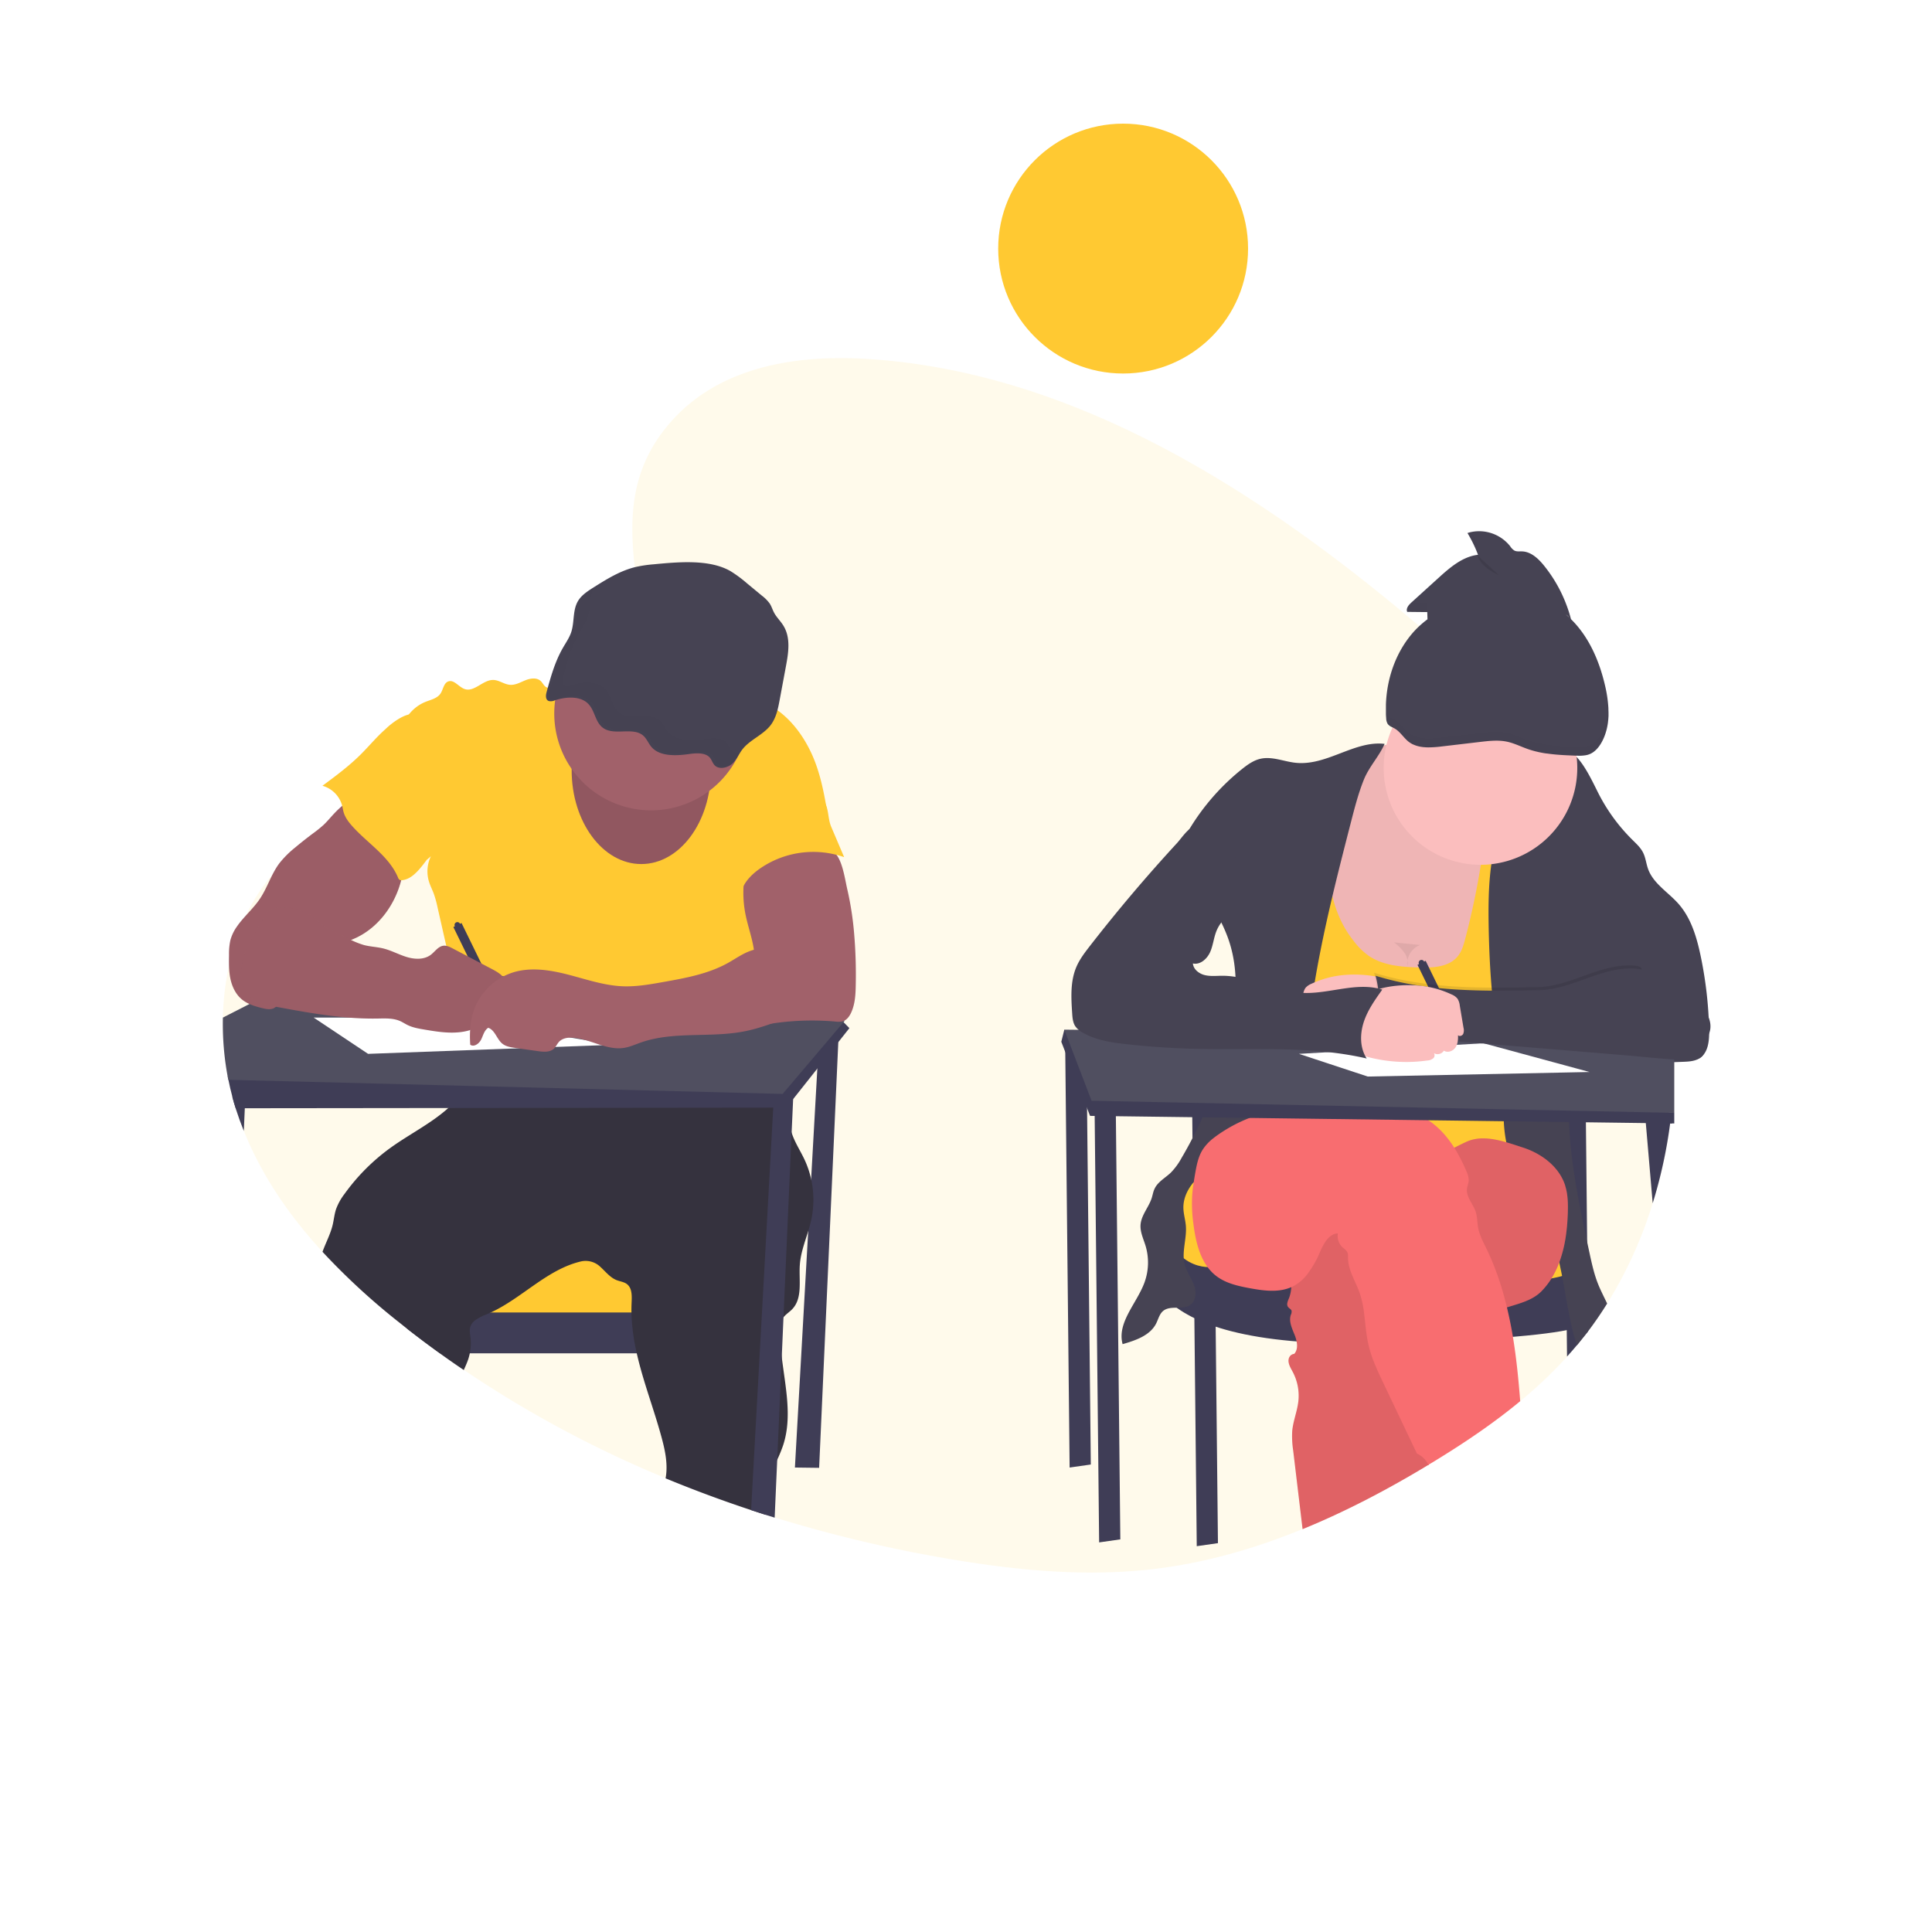 <svg xmlns="http://www.w3.org/2000/svg" xmlns:xlink="http://www.w3.org/1999/xlink" width="1500" height="1500" viewBox="0 0 1500 1500">
  <rect x="0" y="0" width="1500" height="1500" fill="#808080" stroke="none"/>
  <defs>
    <clipPath id="clip-path">
      <rect id="Rectangle_2203" data-name="Rectangle 2203" width="1155" height="943" transform="translate(173 278)" fill="#fff"/>
    </clipPath>
    <clipPath id="clip-undraw_exams_g-4-ow">
      <rect width="1500" height="1500"/>
    </clipPath>
  </defs>
  <g id="undraw_exams_g-4-ow" clip-path="url(#clip-undraw_exams_g-4-ow)">
    <rect width="1500" height="1500" fill="#fff"/>
    <g id="undraw_exams_g-4-ow-2" data-name="undraw_exams_g-4-ow">
      <g id="undraw_exams_g-4-ow-3" data-name="undraw_exams_g-4-ow">
        <rect id="Rectangle_2202" data-name="Rectangle 2202" width="1500" height="1500" fill="#fff" opacity="0"/>
        <g id="Group_447" data-name="Group 447" clip-path="url(#clip-path)">
          <path id="Path_16259" data-name="Path 16259" d="M1299.92,824.649v2.137q-.2,18.531-2.2,36.967v.224c-.11,1.021-.23,2.031-.34,3.053-.2,1.726-.41,3.44-.65,5.167a371.123,371.123,0,0,1-13.55,61.991h0a334.007,334.007,0,0,1-35.37,77.832q-6.96,11.16-14.82,21.6-4.185,5.52-8.6,10.84-3.105,3.72-6.32,7.32l-1.34,1.48a348.31,348.31,0,0,1-36.43,34.6c-21.15,17.52-43.92,32.76-67.06,46.9-1.32.81-2.65,1.61-3.97,2.35a2.908,2.908,0,0,1-.3.17c-31.44,19-64.05,36.15-97.65,49.88-36.78,15.06-74.759,26.02-113.726,30.81-54.313,6.67-109.285,1.24-163.269-8.08a1061.157,1061.157,0,0,1-132.787-31.71l-7.168-2.24q-5.571-1.77-11.128-3.62-33.573-11.085-66.394-24.66a872.4,872.4,0,0,1-156.677-84.06q-9.4-6.33-18.531-12.92-12.762-9.18-25.218-18.91l-5.123-3.97a526.157,526.157,0,0,1-60.9-55.882c-25.288-27.5-46.9-58.527-61.105-93.944q-3.361-8.349-6.158-17.015l-.176-.576c-.94-2.936-1.81-5.871-2.609-8.924q-1.763-6.553-3.09-13.27c-.188-.857-.353-1.715-.505-2.584a221.978,221.978,0,0,1-3.7-45.715,211.284,211.284,0,0,1,4.7-39.926h0a180.071,180.071,0,0,1,13.314-39.422h0a142.12,142.12,0,0,1,20.365-31.389h0a120.16,120.16,0,0,1,19.189-17.92c12.75-9.488,26.887-16.1,41.54-21.325,6.887-2.466,13.867-4.627,20.882-6.635,4.971-1.433,9.965-2.795,14.936-4.133l14.665-3.958c9.4-2.56,18.8-5.19,28.062-8.032,25.241-7.7,49.977-17.027,72.856-30.931,3.619-2.2,7.309-4.6,11-7.187q7.052-4.9,13.913-10.639c4.63-3.875,9.166-8.021,13.491-12.412.669-.682,1.327-1.363,1.986-2.056,3.525-3.71,6.944-7.6,10.117-11.637,1.551-1.973,3.055-3.981,4.489-6.024,1.986-2.83,3.866-5.707,5.605-8.666,8.72-14.8,14.1-31.119,13.467-48.323a74.376,74.376,0,0,0-.764-8.467c-1.527-10.369-3-20.491-4.077-30.391-4.536-40.947-2.621-78.079,28.132-112.967,38.238-43.367,98.25-52.21,152.881-48.746,157.946,9.982,301.732,100.1,428.093,207.382q16.395,13.9,32.38,28.183,4.035,3.594,8.08,7.234c19.97,17.979,39.65,36.626,57.96,56.6,1.49,1.621,2.97,3.242,4.42,4.874.9,1.01,1.8,2.008,2.68,3.029q8.565,9.688,16.63,19.846a375.7,375.7,0,0,1,37.98,57.541,326.656,326.656,0,0,1,33.35,101.777h0a363.415,363.415,0,0,1,4.03,38.951c.2,3.84.33,7.692.4,11.532v3.687C1299.93,821.126,1299.93,822.864,1299.92,824.649Z" fill="#ffc932" opacity="0.1"/>
          <path id="Path_16260" data-name="Path 16260" d="M635.969,804.957l-18.8,334.433,18.8.24,15.276-339.37Z" fill="#3f3d56"/>
          <path id="Path_16261" data-name="Path 16261" d="M566.637,974.4H333.966v50.494H566.637Z" fill="#ffc932"/>
          <path id="Path_16262" data-name="Path 16262" d="M581.914,1019.01v31.7H341.569q-12.76-9.18-25.217-18.9v-12.8Z" fill="#3f3d56"/>
          <path id="Path_16263" data-name="Path 16263" d="M629.905,946.847c-.658,3.041-1.516,6.047-2.421,9.042-2.667,8.654-5.876,17.192-6.5,26.187-.835,11.884,2.35,25.7-5.876,34.334-2.115,2.23-4.877,3.9-6.768,6.28a11.493,11.493,0,0,0-.8,1.18c-1.692,2.79-1.891,6.2-1.915,9.39a164.283,164.283,0,0,0,1.328,20.38c2.785,23.25,8.284,46.55,1.058,68.49a105.091,105.091,0,0,1-4.572,11.17c-3.525,7.75-7.368,15.4-8.519,23.79-.846,6.23-.588,12.64-.635,18.97q-5.57-1.77-11.128-3.62-33.573-11.1-66.393-24.66c.058-.32.117-.64.164-.96,1.68-10.45-.623-21.14-3.419-31.33-5.876-21.6-14.2-42.98-19.119-64.73a163.543,163.543,0,0,1-3.89-25.83c-.141-1.95-.223-3.91-.235-5.88-.059-2.56,0-5.12.106-7.7.246-5.15.47-11.27-3.655-14.408-2.268-1.7-5.264-2-7.908-3.029-5.1-1.985-8.59-6.588-12.633-10.275a16.561,16.561,0,0,0-14.794-4.345c-26.417,6.047-45.829,28.437-70.413,39.757-.952.45-1.9.87-2.867,1.27a41.825,41.825,0,0,0-9.013,4.61,10.232,10.232,0,0,0-4.042,5.69c-.623,2.49-.083,5.1.223,7.66a39.067,39.067,0,0,1-.529,12.48,38.492,38.492,0,0,1-1.257,4.7c-.94,2.78-2.2,5.51-3.4,8.22q-9.4-6.315-18.532-12.92-12.761-9.18-25.218-18.91l-5.041-4.05A526.15,526.15,0,0,1,250.4,971.918c2.5-7.046,6.123-13.6,7.862-20.82.987-4.146,1.351-8.455,2.714-12.483a44.867,44.867,0,0,1,6.487-11.626,157.4,157.4,0,0,1,36.123-36.121c14.559-10.428,31.375-18.789,44.477-30.626a70.132,70.132,0,0,0,13.6-16.1,9.917,9.917,0,0,0,.623-1.174,24.382,24.382,0,0,0,2.1-6.717c.94-5.261.8-11.039,1.269-16.088a171.841,171.841,0,0,0,48.332,1.456c18.743-2.1,37.074-7.3,55.817-9.324,1.41-.164,2.832-.293,4.254-.411,6-.481,12.022-.587,18.05-.517,5.041,0,10.082.224,15.123.388l55.5,1.879c6.145.211,12.421.446,18.143,2.689,6.792,2.666,12.233,7.973,16.593,13.81.552.751,1.1,1.5,1.621,2.278a71.559,71.559,0,0,1,8.555,16.9c.224.611.435,1.174.635,1.844.529,1.632.987,3.276,1.4,4.944.317,1.3.6,2.607.858,3.922,1.293,6.505,2.056,13.152,4.1,19.434.141.458.294.916.458,1.363,2.456,6.881,6.534,13.046,9.613,19.657a72.977,72.977,0,0,1,5.053,14.949,73.851,73.851,0,0,1,.141,31.425Z" fill="#35323e"/>
          <path id="Path_16264" data-name="Path 16264" d="M461.206,526.6c-4.959-3.945-12.15-1.057-17.955,1.492a115.232,115.232,0,0,1-14.995,5.413,6.331,6.331,0,0,1-3.29.341c-2.35-.564-3.337-3.347-5.088-5.038-3.044-2.924-8.026-2.231-11.951-.646s-7.8,3.875-12.01,3.523c-4.488-.352-8.39-3.664-12.926-3.769-7.99-.188-14.7,9.652-22.256,7.045-4.607-1.585-8.226-7.574-12.762-5.871-3.525,1.339-3.842,6.212-5.969,9.394-2.5,3.711-7.38,4.756-11.552,6.4-13.149,5.191-21.857,19.834-20.141,33.855.952,7.739,4.7,14.832,7.18,22.218,7.356,21.478,4.83,45.7,14.1,66.419,1.175-1.1,1.833-1.515,2.973-2.607a27.156,27.156,0,0,0-1.586,19.493c.975,3.253,2.561,6.283,3.76,9.465a84.773,84.773,0,0,1,3.008,10.921l10.224,45.07c3.995,17.614,8,35.229,8.7,53.266a155.39,155.39,0,0,1-2.68,34.994c18.52-3.065,35.465-11.273,54.232-11.167,6.886,0,13.713,1.174,20.54,2.113A423,423,0,0,0,490.843,833a23.871,23.871,0,0,0,9.212-1.291c2.586-1.1,4.7-3.065,7.145-4.486,4.783-2.819,10.576-3.523,16.087-3.523,25.136-.458,49.355,8.737,74.326,11.978,9.859-20.68,10.446-45.458,2.879-67.076-2.245-6.424-5.265-12.683-6.158-19.435a98.314,98.314,0,0,1-.282-12.483,90.476,90.476,0,0,0-5.676-31.213c-1.457-3.91-3.208-7.891-3.055-12.06s2.209-8.056,4.23-11.743c4.1-7.516,8.226-15.1,14.019-21.443,5.935-6.552,13.361-11.543,20.706-16.44l18.132-12.166c-2.48-15.653-5.676-32.14-12.315-46.537s-16.569-27.632-30-36.051a99,99,0,0,0-14.172-7.046c-6.862-2.889-14.007-5.437-21.445-5.872-8.461-.481-16.793,1.785-25.148,3.194C513.029,543.732,482.076,543.192,461.206,526.6Z" fill="#ffc932"/>
          <path id="Path_16265" data-name="Path 16265" d="M659.471,798.239l-8.626,10.886L634.582,829.64l-18.8,23.709-5.252,6.624H600.339l-252.283.293-157.993.176h-7.051c-.94-2.936-1.809-5.871-2.609-8.924q-1.763-6.554-3.09-13.27c-.188-.857-.353-1.715-.505-2.584l57.321-37.448,21.552-.118,65.923-.375,36.816-.212h10.94l24.537-.129L580.9,796.314l9.565-.059h4.149L605.6,796.2l40.882-.235,7.849-2.982.576.61Z" fill="#3f3d56"/>
          <path id="Path_16266" data-name="Path 16266" d="M655.945,792.368l-.975,1.174-6.416,7.551-13.208,15.583-27.7,32.634-245.362-6.259-185.02-4.7c-.188-.858-.353-1.715-.505-2.584a221.978,221.978,0,0,1-3.7-45.715l20.517-10.5,4.7-2.419,36.581-18.789,32.1-16.44L350.7,752.782l18.543,2.408,8.39,1.08,12.28,1.6,1.034.141,192.565,24.954,21.281,2.759,12.491,1.621,38.5,5Z" fill="#504f60"/>
          <path id="Path_16267" data-name="Path 16267" d="M615.992,848.734l-.2,4.615-1.175,26.058-6.322,143.263-1.34,30.97-3.525,79.66-1.986,45-7.168-2.24q-5.571-1.77-11.129-3.62l17.192-312.362.365-6.552,7.567-2.349Z" fill="#3f3d56"/>
          <path id="Path_16268" data-name="Path 16268" d="M190.6,848.4l-.528,12.06-.776,17.614q-3.361-8.349-6.158-17.015l-.176-.576c-.94-2.936-1.809-5.871-2.609-8.925Z" fill="#3f3d56"/>
          <path id="Path_16269" data-name="Path 16269" d="M497.894,670.84c29.853,0,54.055-32.6,54.055-72.807s-24.2-72.806-54.055-72.806-54.055,32.6-54.055,72.806S468.04,670.84,497.894,670.84Z" fill="#a1616a"/>
          <path id="Path_16270" data-name="Path 16270" d="M497.894,670.84c29.853,0,54.055-32.6,54.055-72.807s-24.2-72.806-54.055-72.806-54.055,32.6-54.055,72.806S468.04,670.84,497.894,670.84Z" opacity="0.1"/>
          <path id="Path_16271" data-name="Path 16271" d="M505.532,629.152A75.155,75.155,0,1,0,430.325,554,75.181,75.181,0,0,0,505.532,629.152Z" fill="#a1616a"/>
          <path id="Path_16272" data-name="Path 16272" d="M507.024,438.163a96.364,96.364,0,0,0-13.643,2.078c-11.892,2.889-22.174,9.3-32.186,15.6-4.489,2.83-9.107,5.778-11.892,9.935-5.006,7.456-3.067,16.945-5.876,25.224-1.457,4.251-4.136,8.067-6.4,12.024-6.24,10.851-9.507,22.77-12.715,34.572-.658,2.442-.846,5.754,1.822,6.693a7.349,7.349,0,0,0,4.559-.516c8.426-2.783,19.131-3.582,25.382,2.067s5.723,15.665,13.162,19.963c8.519,4.967,21.821-1.034,29.554,4.826,3.313,2.513,4.512,6.541,7.226,9.571,6.323,7.045,18.485,6.705,28.6,5.284,5.8-.822,12.926-1.374,16.451,2.7,1.692,1.926,2.174,4.568,4.136,6.306,3.526,3.147,9.977,1.55,13.42-1.679s5.088-7.6,7.956-11.227c5.581-7.045,15.393-10.885,21.151-17.849,4.818-5.872,6.276-13.223,7.592-20.316l4.9-26.292c1.986-10.663,3.8-22.312-2.209-31.706-2.139-3.382-5.206-6.295-7.051-9.794-1.234-2.349-1.927-4.826-3.361-7.046a29.284,29.284,0,0,0-6.028-6.083l-11.6-9.594a97.589,97.589,0,0,0-12.68-9.394C550.738,433.865,525.943,436.4,507.024,438.163Z" fill="#464353"/>
          <path id="Path_16273" data-name="Path 16273" d="M259.312,631.759c-2.785,2.959-5.359,6.153-8.343,8.924a101.155,101.155,0,0,1-8.226,6.577q-6.91,5.166-13.514,10.7a75.7,75.7,0,0,0-12.385,12.366c-6.276,8.42-9.249,18.894-15.124,27.6-5.194,7.715-12.515,13.81-17.791,21.466a33.2,33.2,0,0,0-5.077,10.651,49.476,49.476,0,0,0-1.046,11.262c-.1,6.2-.2,12.471,1.07,18.542s4.054,12.036,8.825,16.017c4.43,3.7,10.153,5.4,15.758,6.811,2.891.717,6.017,1.386,8.766.247a14.458,14.458,0,0,0,5.1-4.3l14.3-16.44c9.566-11.039,19.507-22.312,32.633-28.771,4.113-2.008,8.449-3.523,12.574-5.472,17.485-8.42,29.847-25.658,34.642-44.447,1.175-4.592,1.927-9.277,2.691-13.963l2.068-12.847a4.091,4.091,0,0,0,0-1.961,4.235,4.235,0,0,0-1.5-1.785,249.2,249.2,0,0,1-27.9-26.3c-2.045-2.255-3.96-5.343-6.322-7.234-2.962-2.348-2.738-2.172-6.3,0a75.523,75.523,0,0,0-14.9,12.366Z" fill="#a1616a"/>
          <path id="Path_16274" data-name="Path 16274" d="M357.139,717.248a2.213,2.213,0,0,0-2.99-1.1,2.208,2.208,0,0,0-1.137,1.306,2.216,2.216,0,0,0,.155,1.725l-1.175.575,35.042,71.773,6.334-3.088-35.042-71.82Z" fill="#3f3d56"/>
          <path id="Path_16275" data-name="Path 16275" d="M259.312,631.759c-2.785,2.959-5.359,6.153-8.343,8.924a101.155,101.155,0,0,1-8.226,6.577q-6.91,5.166-13.514,10.7a75.7,75.7,0,0,0-12.385,12.366c-6.276,8.42-9.249,18.894-15.124,27.6-5.194,7.715-12.515,13.81-17.791,21.466a33.2,33.2,0,0,0-5.077,10.651,49.476,49.476,0,0,0-1.046,11.262c-.1,6.2-.2,12.471,1.07,18.542s4.054,12.036,8.825,16.017c4.43,3.7,10.153,5.4,15.758,6.811,2.891.717,6.017,1.386,8.766.247a14.458,14.458,0,0,0,5.1-4.3l14.3-16.44c9.566-11.039,19.507-22.312,32.633-28.771,4.113-2.008,8.449-3.523,12.574-5.472,17.485-8.42,29.847-25.658,34.642-44.447,1.175-4.592,1.927-9.277,2.691-13.963l2.068-12.847a4.091,4.091,0,0,0,0-1.961,4.235,4.235,0,0,0-1.5-1.785,249.2,249.2,0,0,1-27.9-26.3c-2.045-2.255-3.96-5.343-6.322-7.234-2.962-2.348-2.738-2.172-6.3,0a75.523,75.523,0,0,0-14.9,12.366Z" opacity="0.04"/>
          <path id="Path_16276" data-name="Path 16276" d="M664.417,764.031c-.117,7.492-.411,15.207-3.525,22.042-1.34,2.959-3.42,5.871-6.534,6.846a15.2,15.2,0,0,1-5.746.211,207.74,207.74,0,0,0-68.732,5.449c5.993-11.978,2.55-26.34,4.207-39.633.458-3.628,1.293-7.2,1.61-10.838,1.175-12.918-4.36-25.459-6.9-38.212a85.445,85.445,0,0,1,0-33.444,22.3,22.3,0,0,1,2.879-8.044,18.883,18.883,0,0,1,6.6-5.743c9.518-5.413,20.741-6.036,31.434-5.319,7.2.481,21.646-.2,27.65,4.227,6.569,4.85,8.649,21.138,10.424,28.665a242.423,242.423,0,0,1,5.405,35.076A376.379,376.379,0,0,1,664.417,764.031Z" fill="#a1616a"/>
          <path id="Path_16277" data-name="Path 16277" d="M243.482,790.031l42.3,28.184,190.367-7.046L350.417,790.031Z" fill="#fff"/>
          <path id="Path_16278" data-name="Path 16278" d="M299.265,566.1c-6.945,6.118-12.832,13.328-19.412,19.846-9.025,8.948-19.284,16.557-29.5,24.132a21.943,21.943,0,0,1,15.277,15.383c.446,1.726.67,3.523,1.175,5.214,1.175,4,3.76,7.457,6.533,10.569,11.916,13.422,28.591,23.357,35.618,39.926a3.688,3.688,0,0,0,1.41,2,3.1,3.1,0,0,0,1.822.212c6.357-.67,11.222-5.79,15.276-10.769,8.461-10.568,15.805-22.241,19.977-35.135s4.841-27.15.293-39.926c-2.267-6.365-5.769-12.213-9.248-18q-4.57-7.6-9.118-15.172c-1.587-2.666-3.608-8.079-6.722-9.4C315.928,552.095,303.578,561.794,299.265,566.1Z" fill="#ffc932"/>
          <path id="Path_16279" data-name="Path 16279" d="M645.381,642l10,23.486a72.695,72.695,0,0,0-65.688,9.1c-5.7,4.074-10.929,9.194-13.5,15.7a6.861,6.861,0,0,1-6.8-2.666,13.633,13.633,0,0,1-2.515-7.186c-.928-9.019,2.491-17.861,5.876-26.293,1.574-3.946,3.2-7.973,5.993-11.179s6.51-5.32,10.223-7.316a227.756,227.756,0,0,1,37.075-16.37c5.4-1.75,11.069-1.714,14.1,3.335C643.654,628.635,642.631,635.587,645.381,642Z" fill="#ffc932"/>
          <path id="Path_16280" data-name="Path 16280" d="M243.73,712.468c2.5,2,4.7,4.357,7.273,6.259a51.93,51.93,0,0,0,8.649,4.85l11.587,5.566a64.914,64.914,0,0,0,11.222,4.556c4.959,1.327,10.165,1.457,15.147,2.69,6.287,1.55,12.033,4.779,18.226,6.646s13.443,2.173,18.614-1.714c3.231-2.431,5.676-6.447,9.683-7.046,2.585-.341,5.076.9,7.379,2.114l30.154,15.841c4.065,2.137,8.366,4.509,10.493,8.584s.694,10.264-3.784,11.32a40.988,40.988,0,0,1-4.7.27c-1.551.188-3.243,1.1-3.455,2.666a5.355,5.355,0,0,0,.74,2.76c1.352,3.1,1.751,6.811.177,9.817s-5.441,4.873-8.532,3.523c.529,4.544-4.418,7.727-8.825,8.936-11.116,3.042-22.9,1.175-34.266-.751-4.465-.752-9-1.527-13.067-3.523-1.951-.951-3.76-2.173-5.734-3.053-5.418-2.408-11.575-2.091-17.5-1.985-27.391.482-54.548-4.591-81.482-9.641-4.994-.939-10.129-1.938-14.4-4.7-8.225-5.355-11.281-16.346-9.929-26.07s6.287-18.53,11.14-27.079l6.287-11.074a14.247,14.247,0,0,1,3.384-4.462C217.466,700.713,235.809,706.1,243.73,712.468Z" fill="#a1616a"/>
          <path id="Path_16281" data-name="Path 16281" d="M243.73,712.468c2.5,2,4.7,4.357,7.273,6.259a51.93,51.93,0,0,0,8.649,4.85l11.587,5.566a64.914,64.914,0,0,0,11.222,4.556c4.959,1.327,10.165,1.457,15.147,2.69,6.287,1.55,12.033,4.779,18.226,6.646s13.443,2.173,18.614-1.714c3.231-2.431,5.676-6.447,9.683-7.046,2.585-.341,5.076.9,7.379,2.114l30.154,15.841c4.065,2.137,8.366,4.509,10.493,8.584s.694,10.264-3.784,11.32a40.988,40.988,0,0,1-4.7.27c-1.551.188-3.243,1.1-3.455,2.666a5.355,5.355,0,0,0,.74,2.76c1.352,3.1,1.751,6.811.177,9.817s-5.441,4.873-8.532,3.523c.529,4.544-4.418,7.727-8.825,8.936-11.116,3.042-22.9,1.175-34.266-.751-4.465-.752-9-1.527-13.067-3.523-1.951-.951-3.76-2.173-5.734-3.053-5.418-2.408-11.575-2.091-17.5-1.985-27.391.482-54.548-4.591-81.482-9.641-4.994-.939-10.129-1.938-14.4-4.7-8.225-5.355-11.281-16.346-9.929-26.07s6.287-18.53,11.14-27.079l6.287-11.074a14.247,14.247,0,0,1,3.384-4.462C217.466,700.713,235.809,706.1,243.73,712.468Z" opacity="0.04"/>
          <path id="Path_16282" data-name="Path 16282" d="M602.443,732.76c-6.122,2.889-13.15,3.171-19.542,5.39s-11.822,6.212-17.685,9.465c-15.277,8.525-32.9,11.743-50.213,14.808-10.493,1.879-21.152,3.758-31.728,3.312-14.312-.611-28.061-5.379-41.927-8.972s-28.661-6.013-42.4-1.973a47.7,47.7,0,0,0-31.141,29.863c-2.879,8.443-3.278,17.544-2.726,26.445,2.891,2.125,6.933-.822,8.508-4.052s2.432-7.186,5.488-9.065c5.3,1.8,6.592,8.854,10.963,12.342,2.727,2.184,6.37,2.759,9.836,3.253l17.862,2.536c4.3.611,9.3,1.022,12.409-2.008,1.516-1.468,2.35-3.523,3.737-5.1,2.843-3.148,7.591-3.688,11.821-3.265,13.208,1.315,25.594,9.876,38.708,7.844,4.513-.693,8.708-2.618,13.009-4.133,25.488-8.995,53.808-3.523,80.33-8.678,10.118-1.961,19.859-5.437,29.483-9.1,5.23-1.985,10.517-4.063,14.983-7.422a31.507,31.507,0,0,0,12.174-27.96A31.96,31.96,0,0,0,623.1,735.578c-2.068-1.761-4.782-5.131-7.262-6.235C611.1,727.264,606.462,730.869,602.443,732.76Z" fill="#a1616a"/>
          <g id="Group_445" data-name="Group 445" opacity="0.1">
            <path id="Path_16283" data-name="Path 16283" d="M568.1,582.744c-1.962-1.738-2.444-4.38-4.136-6.306-3.525-4.075-10.646-3.523-16.451-2.7-10.118,1.421-22.327,1.75-28.6-5.285-2.715-3.029-3.914-7.045-7.227-9.57-7.733-5.872-21.035.141-29.554-4.826-7.439-4.334-6.957-14.386-13.161-19.964s-16.957-4.849-25.383-2.066a7.349,7.349,0,0,1-4.559.516c-2.668-.939-2.48-4.251-1.822-6.693,3.208-11.8,6.475-23.721,12.715-34.572,2.268-3.957,4.947-7.774,6.4-12.025,2.55-7.445,1.246-15.864,4.6-22.91-3.6,2.348-7.051,4.908-9.272,8.22-5.006,7.457-3.067,16.945-5.875,25.224-1.457,4.251-4.136,8.067-6.4,12.025-6.24,10.85-9.507,22.77-12.715,34.571-.658,2.443-.846,5.754,1.821,6.694a7.346,7.346,0,0,0,4.56-.517c8.425-2.783,19.13-3.582,25.382,2.067s5.723,15.665,13.161,19.963c8.52,4.967,21.822-1.033,29.554,4.826,3.314,2.513,4.513,6.541,7.227,9.571,6.322,7.046,18.484,6.7,28.6,5.284,5.8-.822,12.926-1.374,16.452,2.7,1.692,1.926,2.174,4.568,4.136,6.306,3.525,3.147,9.977,1.55,13.42-1.679a35.6,35.6,0,0,0,5.617-7.68C573.534,584.846,570.279,584.705,568.1,582.744Z" opacity="0.1"/>
            <path id="Path_16284" data-name="Path 16284" d="M589.516,569.827a33.227,33.227,0,0,0-2.1,3.041c4.513-3.217,9.295-6.224,12.668-10.322a25.017,25.017,0,0,0,2.35-3.382C597.741,562.523,592.853,565.611,589.516,569.827Z" opacity="0.1"/>
          </g>
          <path id="Path_16285" data-name="Path 16285" d="M826.923,802.361l3.525,337.029,16.452-2.35-3.526-334.679Z" fill="#3f3d56"/>
          <path id="Path_16286" data-name="Path 16286" d="M925.632,863.426l3.525,337.024,16.452-2.35-3.526-334.674Z" fill="#3f3d56"/>
          <path id="Path_16287" data-name="Path 16287" d="M1232.96,1033.68l-.07-6.47v-3.86l-.63-59.275-.97-92.676-.17-8h-16.45l.09,7.7.51,49.638.23,21.489.18,17.4.31,30.086.19,17.748v1.87l.24,23.33.22,20.56,1.33-1.48q3.24-3.6,6.33-7.33Z" fill="#3f3d56"/>
          <path id="Path_16288" data-name="Path 16288" d="M907.417,918.029l-9.4,14.045,9.4,63.988,79.908,21.858H1116.59l77.55,4.68,36.95-25.27-6.39-43.4-28.21-35.9Z" fill="#ffc932"/>
          <path id="Path_16289" data-name="Path 16289" d="M898.017,932.074l-4.7,39.011s-24.678,76.485,173.913,71.795,164.52-20.29,164.52-20.29l-1.18-45.258s6.92,21.419-94.01,18.519S941.5,983.579,941.5,983.579,906.243,989.815,898.017,932.074Z" fill="#3f3d56"/>
          <path id="Path_16290" data-name="Path 16290" d="M1063.47,582.415c-11.33,5.155-19.9,15.148-25.65,26.2s-8.98,23.181-12.16,35.23c-3.36,12.7-6.74,25.447-8.48,38.47-3.1,23.157-.77,47.5,9.88,68.3s30.31,37.578,53.35,41.582c8.89,1.562,18.03,1.245,27.02.317A219.7,219.7,0,0,0,1155.15,782c16.16-5.46,32.98-13.868,40.17-29.357,4.17-8.984,4.52-19.224,4.32-29.111a309.208,309.208,0,0,0-12.11-79.606c-2.18-7.516-4.7-15.09-9.31-21.42s-10.9-10.968-17.33-15.265C1133.4,588.744,1097.28,567.055,1063.47,582.415Z" fill="#fbbebe"/>
          <path id="Path_16291" data-name="Path 16291" d="M1063.47,582.415c-11.33,5.155-19.9,15.148-25.65,26.2s-8.98,23.181-12.16,35.23c-3.36,12.7-6.74,25.447-8.48,38.47-3.1,23.157-.77,47.5,9.88,68.3s30.31,37.578,53.35,41.582c8.89,1.562,18.03,1.245,27.02.317A219.7,219.7,0,0,0,1155.15,782c16.16-5.46,32.98-13.868,40.17-29.357,4.17-8.984,4.52-19.224,4.32-29.111a309.208,309.208,0,0,0-12.11-79.606c-2.18-7.516-4.7-15.09-9.31-21.42s-10.9-10.968-17.33-15.265C1133.4,588.744,1097.28,567.055,1063.47,582.415Z" opacity="0.05"/>
          <path id="Path_16292" data-name="Path 16292" d="M1050.75,730.223a53.059,53.059,0,0,0,11.75,11.743c11.18,7.727,25.54,8.772,39.13,9.2,10.9.329,23.41-.294,30.24-8.8,3.08-3.828,4.47-8.713,5.72-13.469a598.4,598.4,0,0,0,16.33-88.977l31.12.106c13.46,57.623,12.36,117.524,11.18,176.7l-1.7,86.288-20.05-2.126c-47.6-5.037-95.28-10.075-143.14-10.944a819.332,819.332,0,0,0-84.041,2.771L990.944,763c5.664-16.863,11.386-33.949,12.716-51.67,1.91-25.705-5.3-52.843,4.7-76.623.8-1.914,1.81-3.9,3.63-4.9s4.12-.751,6.22-.481c3.95.528,16.01,0,18.88,2.525,4.23,3.664,1.43,4.215-.06,10.122-2.67,10.569-5.19,20.351-5.16,31.366C1031.91,693.338,1038.11,714.452,1050.75,730.223Z" fill="#ffc932"/>
          <path id="Path_16293" data-name="Path 16293" d="M1232.96,1033.68q7.86-10.44,14.82-21.6c-2.35-5.03-4.94-9.93-7-15.066-3.15-7.868-4.96-16.2-6.74-24.484q-.915-4.229-1.82-8.455c-6.58-30.661-12.76-61.757-14.05-92.841-.11-2.583-.19-5.167-.22-7.75v-9.653c.14-7.046.59-14.15,1.4-21.219.15-1.386.33-2.772.52-4.157a6.978,6.978,0,0,1,.11-.905l79.91-2.912,6.72-.247c4.62-.164,9.51-.422,13.32-3.041,6.4-4.392,7.15-13.4,7.05-21.137a313.6,313.6,0,0,0-6.63-58.187c-3.03-14.4-7.36-29.111-17.06-40.173-7.97-9.089-19.51-15.7-23.66-27.009-1.54-4.2-1.92-8.819-3.92-12.835s-5.3-6.964-8.42-10.064a140.155,140.155,0,0,1-26.91-37.249c-4.75-9.582-9.91-20.151-16.13-26.774-.31-.34-.61-.657-.93-.963-5.29-5.225-11.34-7.515-18.51-3.957a23.575,23.575,0,0,0-3.66,2.278h0a44.537,44.537,0,0,0-6.97,6.623,159.127,159.127,0,0,0-18.96,27.009,151.593,151.593,0,0,0-9.68,21.137,145.929,145.929,0,0,0-5.23,17.615c-1.01,4.427-1.81,8.9-2.44,13.387-2.35,16.863-2.35,34.055-2.02,51.129.35,15.689,1.04,31.413,2.46,47.043q.54,5.672,1.18,11.332,1.29,11.19,3.2,22.311c.5,2.831,1.02,5.661,1.59,8.479.15.752.3,1.5.45,2.243l.07.317a191,191,0,0,1,3.61,19.857q.135,1.257.21,2.5a96.266,96.266,0,0,1-.09,11.52c-.27,4.532-.7,9.053-.91,13.586a22.708,22.708,0,0,1-.08,2.349c-.06,2.29,0,4.58,0,6.869a109.1,109.1,0,0,0,1.95,16.312,105.694,105.694,0,0,0,10.16,28.7c.45.845.91,1.679,1.37,2.5,5.96,10.639,13.48,20.4,18.99,31.283a135.112,135.112,0,0,1,10.57,30.779q1.185,5.272,2.24,10.568c1.09,5.637,2.06,11.319,3.06,17.009.1.56.2,1.17.31,1.69,1.33,7.54,2.73,15.04,4.52,22.4,1.05,4.29,2.22,8.52,3.6,12.67Z" fill="#464353"/>
          <path id="Path_16294" data-name="Path 16294" d="M1217.26,941.116c0,1.057-.07,2.114-.12,3.183a149.806,149.806,0,0,1-1.42,15.395,100.444,100.444,0,0,1-5.09,20.421,69.35,69.35,0,0,1-6.06,12.459,57.4,57.4,0,0,1-7.55,9.716c-7.05,7.32-17.2,9.66-27.03,12.75a66.774,66.774,0,0,0-13.03,5.32c-.74.41-1.47.86-2.17,1.33l-12.29,8.13c-3.83,2.53-7.75,5.15-10.38,8.89a18.869,18.869,0,0,0-1.17,1.99,44.673,44.673,0,0,0-3.62,10.85c-6.4,26.61-12.8,53.24-17.18,80.25-.3,1.78-.58,3.58-.88,5.38l-.11.56a3.489,3.489,0,0,0-.19-.39c-31.44,19-64.05,36.15-97.65,49.88l-7.3-61.07a73.815,73.815,0,0,1-.75-15c.69-7.91,3.91-15.4,4.78-23.28a39.565,39.565,0,0,0-4.19-22.39c-1.39-2.68-3.13-5.31-3.44-8.31s1.41-5.73,4.41-6.03c2.35-2.61,2.54-6.17,1.85-9.69a28.018,28.018,0,0,0-1.65-5.37c-1.99-4.9-4.52-10.25-2.81-15.26a5.639,5.639,0,0,0,.59-2.94.6.6,0,0,0,0-.19c-.4-1.31-1.96-1.89-2.77-3-1.529-2.08,0-4.91.94-7.31a27.907,27.907,0,0,0,1.57-7.993c.13-1.515.23-3.041.39-4.544a47.052,47.052,0,0,1,20.4-33.656c4.57-3.077,9.66-5.32,14.33-8.22a131.547,131.547,0,0,0,13.65-10.569q15.525-12.917,32.28-24.355a407.516,407.516,0,0,1,37.28-22.617q4.11-2.219,8.22-4.321,4.485-2.349,9.01-4.451c9.69-4.615,20.67-2.889,31.38.188,4.49,1.28,8.92,2.806,13.2,4.192a61.254,61.254,0,0,1,11.98,5.378c9.49,5.567,17.32,13.787,20.58,24.168v.2C1217.32,927.295,1217.45,934.27,1217.26,941.116Z" fill="#f86d70"/>
          <path id="Path_16295" data-name="Path 16295" d="M1217.26,941.116c0,1.057-.07,2.114-.12,3.183a149.806,149.806,0,0,1-1.42,15.395,100.444,100.444,0,0,1-5.09,20.421,69.35,69.35,0,0,1-6.06,12.459,57.4,57.4,0,0,1-7.55,9.716c-7.05,7.32-17.2,9.66-27.03,12.75a66.774,66.774,0,0,0-13.03,5.32c-.74.41-1.47.86-2.17,1.33l-12.29,8.13c-3.83,2.53-7.75,5.15-10.38,8.89a18.869,18.869,0,0,0-1.17,1.99,44.673,44.673,0,0,0-3.62,10.85c-6.4,26.61-12.8,53.24-17.18,80.25-.3,1.78-.58,3.58-.88,5.38l-.11.56a3.489,3.489,0,0,0-.19-.39c-31.44,19-64.05,36.15-97.65,49.88l-7.3-61.07a73.815,73.815,0,0,1-.75-15c.69-7.91,3.91-15.4,4.78-23.28a39.565,39.565,0,0,0-4.19-22.39c-1.39-2.68-3.13-5.31-3.44-8.31s1.41-5.73,4.41-6.03c2.35-2.61,2.54-6.17,1.85-9.69a28.018,28.018,0,0,0-1.65-5.37c-1.99-4.9-4.52-10.25-2.81-15.26a5.639,5.639,0,0,0,.59-2.94.6.6,0,0,0,0-.19c-.4-1.31-1.96-1.89-2.77-3-1.529-2.08,0-4.91.94-7.31a27.907,27.907,0,0,0,1.57-7.993c.13-1.515.23-3.041.39-4.544a47.052,47.052,0,0,1,20.4-33.656c4.57-3.077,9.66-5.32,14.33-8.22a131.547,131.547,0,0,0,13.65-10.569q15.525-12.917,32.28-24.355a407.516,407.516,0,0,1,37.28-22.617q4.11-2.219,8.22-4.321,4.485-2.349,9.01-4.451c9.69-4.615,20.67-2.889,31.38.188,4.49,1.28,8.92,2.806,13.2,4.192a61.254,61.254,0,0,1,11.98,5.378c9.49,5.567,17.32,13.787,20.58,24.168v.2C1217.32,927.295,1217.45,934.27,1217.26,941.116Z" opacity="0.1"/>
          <path id="Path_16296" data-name="Path 16296" d="M1105.68,746.6a2.18,2.18,0,0,0-.51-.723,2.141,2.141,0,0,0-.75-.466,2.181,2.181,0,0,0-.87-.134,2.2,2.2,0,0,0-1.56.756,2.1,2.1,0,0,0-.43.769,2.015,2.015,0,0,0-.1.878,2.1,2.1,0,0,0,.25.846l-1.17.575,35.04,71.774,6.33-3.089-35.04-71.82Z" fill="#3f3d56"/>
          <path id="Path_16297" data-name="Path 16297" d="M1149.49,671.426a75.156,75.156,0,1,0-75.21-75.155A75.181,75.181,0,0,0,1149.49,671.426Z" fill="#fbbebe"/>
          <path id="Path_16298" data-name="Path 16298" d="M1248.75,549.746a100.028,100.028,0,0,0-2.65-17.72c-4.42-18.989-12.5-37.683-26.4-51.317a102.7,102.7,0,0,0-3.06-9.852,1.981,1.981,0,0,0-.09-.235,110.111,110.111,0,0,0-17.74-31.436c-4.41-5.473-10.12-10.874-17.15-11.086-1.97-.07-4.06.27-5.87-.634a10.622,10.622,0,0,1-3.28-3.358,30.791,30.791,0,0,0-29.8-11.145l-.73.153c-.41.082-.82.176-1.17.282s-.99.282-1.48.434c.54.893,1.06,1.8,1.58,2.713q2.1,3.723,3.88,7.61,1.485,3.24,2.74,6.587c-12.04,1.374-21.84,9.911-30.79,18.038L1095.66,467.9a.687.687,0,0,0-.11.106l-.61.587c-.15.153-.3.3-.44.47a1.182,1.182,0,0,0-.16.164c-.17.188-.34.388-.5.587a8.216,8.216,0,0,0-.79,1.175,3.935,3.935,0,0,0-.31.552,1.117,1.117,0,0,0-.08.176c-.07.16-.14.325-.2.493v.07c-.03.1-.06.195-.08.294a3.514,3.514,0,0,0,.2,2.49l13.9.152h1.63c.08,1.856.13,3.723.2,5.578a79.926,79.926,0,0,0-6.34,5.284,68.29,68.29,0,0,0-6.19,6.53c-12.54,15.136-19.09,34.689-19.75,54.37v7.187c0,1.174.11,2.348.2,3.522a8.776,8.776,0,0,0,1.18,4.357,3.933,3.933,0,0,0,.33.423,8.039,8.039,0,0,0,2.49,1.832l1.01.493c.51.247.99.481,1.46.752,4.43,2.5,7.05,7.327,11.08,10.427.23.176.47.353.7.505l.53.353.33.211.45.258a9.016,9.016,0,0,0,.9.482h0l.57.282h.09c.47.211.94.411,1.42.587l.67.235.2.07c.19.059.39.129.59.176q.6.177,1.17.317l1.18.259c.46.082.93.164,1.4.223l.69.094.71.07c1.12.1,2.24.161,3.38.176a84.53,84.53,0,0,0,10.66-.74L1149.41,576c6.8-.787,13.75-1.574,20.46-.188,5.68,1.174,10.92,3.875,16.45,5.789,1.24.434,2.49.834,3.75,1.174.45.129.92.27,1.39.388l.65.164,1.51.364c.54.129,1.08.259,1.62.364.76.165,1.51.306,2.28.447.51.105,1.04.187,1.57.281h.11l1.5.235h.37l1.11.153c.54.082,1.08.153,1.64.211,1.19.149,2.39.278,3.59.388,1.94.188,3.89.329,5.88.446l1.95.117,1.95.094,5.87.259h1.08a30.316,30.316,0,0,0,7.31-.376c.43-.082.84-.176,1.25-.294s.75-.234,1.17-.375c4.41-1.691,7.63-5.578,9.86-9.735.47-.881.91-1.762,1.31-2.666s.76-1.82,1.09-2.736c.41-1.174.76-2.29,1.07-3.464.09-.317.18-.634.25-.963s.23-.975.33-1.468c.29-1.351.51-2.713.68-4.087a11.807,11.807,0,0,1,.15-1.315c.11-1.174.19-2.266.24-3.417v-2.631C1248.83,552.212,1248.75,550.956,1248.75,549.746Zm-30.13-70.106c-.95-.892-1.93-1.749-2.91-2.56a12.017,12.017,0,0,1,2.9,2.56Z" fill="#464353"/>
          <path id="Path_16299" data-name="Path 16299" d="M1005.15,592.137c-8.847-1.092-17.625-4.967-26.356-3.065-5.465,1.174-10.165,4.568-14.537,8.056A176.658,176.658,0,0,0,923.4,643.806a24.651,24.651,0,0,0-3.772,8.831c-.564,3.664.435,7.386,1.622,10.9,8.037,23.733,25.229,43.555,33.055,67.358,8.226,25.037,5.371,52.4-.693,78.045a326.049,326.049,0,0,1-36.24,90.069,51.417,51.417,0,0,1-8.343,11.414c-4.278,4.11-10.024,7.046-12.562,12.424-1.175,2.349-1.516,5.026-2.351,7.539-2.35,7.046-8.037,13.082-8.59,20.515-.411,5.672,2.28,11.038,3.913,16.44a45.269,45.269,0,0,1-.834,28.3c-5.958,16.321-21.54,31.161-17.015,47.951,10.094-2.9,21.281-6.67,26.04-16.03,1.68-3.32,2.515-7.26,5.347-9.68,5.652-4.8,15.276-.46,21.281-4.87,4.536-3.36,4.7-10.24,2.679-15.527s-5.5-9.935-7.051-15.372c-2.7-9.8,1.622-20.175.823-30.309-.376-4.7-1.821-9.2-1.927-13.868-.2-9.078,4.83-17.615,11.516-23.78s14.947-10.252,23.079-14.279l30.741-15.266c11.151-5.52,23.373-12.248,27.023-24.132,1.39-4.451,1.4-9.2,1.47-13.845,1.05-71.057,18.86-140.682,36.57-209.508,2.75-10.662,5.55-21.372,9.64-31.612s12.09-18.46,16.17-27.972C1051.33,574.769,1029.72,595.214,1005.15,592.137Z" fill="#464353"/>
          <path id="Path_16300" data-name="Path 16300" d="M1174.61,1037.91c2.72,16.44,4.37,33.24,5.67,49.95-21.15,17.52-43.93,32.76-67.07,46.9-1.31.81-2.64,1.61-3.97,2.35l-.1.56c-.06-.13-.12-.26-.19-.39a17.724,17.724,0,0,0-8.84-8.71q-13.005-27.3-25.99-54.61c-4.7-9.82-9.4-19.75-11.75-30.35a5.467,5.467,0,0,0-.14-.68c-1.79-8.22-2.2-16.76-3.39-25.09a71.934,71.934,0,0,0-3.21-14.02c-1.41-4.048-3.35-7.981-5.06-11.939-2.12-4.885-3.89-9.829-3.97-15.1,0-1.68.1-3.523-.72-4.932a12.686,12.686,0,0,0-3.21-3.1,12.213,12.213,0,0,1-3.95-11.167c-7.05.364-11.02,7.938-13.85,14.361a78.6,78.6,0,0,1-10.06,17.615,33.386,33.386,0,0,1-11.14,9.265c-.39.188-.78.376-1.17.54-9.817,4.319-21.274,2.8-31.909.849-9.295-1.706-18.907-3.82-26.381-9.6l-.8-.634a34.552,34.552,0,0,1-5.876-6.271c-6.263-8.549-9.036-19.81-10.576-30.532-.141-1.01-.282-2.02-.411-3.03a112.9,112.9,0,0,1-.881-22.875c.141-1.879.341-3.758.587-5.625.165-1.174.341-2.442.541-3.664a.309.309,0,0,1,0-.1c.306-1.938.635-3.887.964-5.872,1.175-6.658,2.35-13.493,5.875-19.223a36.409,36.409,0,0,1,8.649-9.254c1.269-1,2.573-1.949,3.89-2.865,2.138-1.48,4.336-2.889,6.568-4.216a113.563,113.563,0,0,1,17.627-8.572c1.457-.564,2.938-1.092,4.418-1.6a34.7,34.7,0,0,1,17.956-1.421,94.479,94.479,0,0,0,16.078.939c13.78-.27,27.62-2.9,41.38-4.6,19.11-2.349,39.64-2.63,56.3,7.046.8.458,1.58.939,2.35,1.444,8.23,5.379,14.86,12.918,20.2,21.337,1.18,1.774,2.2,3.594,3.21,5.437a137.213,137.213,0,0,1,6.31,13.035,16.142,16.142,0,0,1,1.75,7.046,9.231,9.231,0,0,1-.18,1.386c-.32,1.667-.96,3.288-1.18,4.979-.74,6.4,4.7,11.743,6.73,17.837,1.32,3.969,1.18,8.22,1.92,12.4,1.07,5.871,3.95,11.156,6.53,16.44a204.971,204.971,0,0,1,10.46,26.269c2.05,6.26,3.8,12.61,5.34,19.02.5,2.06.97,4.13,1.42,6.19C1172.64,1026.75,1173.68,1032.31,1174.61,1037.91Z" fill="#f86d70"/>
          <path id="Path_16301" data-name="Path 16301" d="M1299.9,864.012v8.221l-1.51-.024-1.69-.023-18.9-.235-46.56-.611-13.07-.164-3.38-.047-19.61-.247-27.64-.364-58.64-.763-101.75-1.315-36.723-.47-14.736-.188-13.56-.176-8.449-.118-8-.1-59.331-.764-16.451-.211-3.585-.047-2.326-6-16.91-43.578-3.091-7.962,2.351-9.394,10.576,7.046,6.51.81L950.6,820.6l20.118,2.5,42.659,5.308,41.78,5.19,16.39,2.032,96.93,12.048,27.09,3.37,22.42,2.783,79.72,9.911Z" fill="#3f3d56"/>
          <path id="Path_16302" data-name="Path 16302" d="M826.336,799.426l21.152,55.192,452.412,9.394V804.123Z" fill="#504f60"/>
          <path id="Path_16303" data-name="Path 16303" d="M849.838,860.488l3.525,337.022,16.452-2.35-3.526-334.672Z" fill="#3f3d56"/>
          <path id="Path_16304" data-name="Path 16304" d="M1298.39,872.2h-1.69a372.122,372.122,0,0,1-13.55,61.992l-5.35-62.238-.22-2.654,19.76-2.278.66-.071Z" fill="#3f3d56"/>
          <path id="Path_16305" data-name="Path 16305" d="M1234.1,832.306l-172.16,3.523-53.46-17.615,143.36-8.22Z" fill="#fff"/>
          <path id="Path_16306" data-name="Path 16306" d="M1018.15,763.821a11.528,11.528,0,0,0-4.7,3.347,12.33,12.33,0,0,0-1.75,5.331l-2.89,17.227a7.6,7.6,0,0,0,.22,4.78c.75,1.444,2.94,2.2,4.03,1-.14,3.37.15,6.964,2.12,9.712s6.07,4.192,8.84,2.278a5.731,5.731,0,0,0,4.01,2.665,5.739,5.739,0,0,0,4.63-1.327c-1.67.564-1.79,3.112-.6,4.4a7.673,7.673,0,0,0,4.8,1.914,117.3,117.3,0,0,0,60.98-7.668c1.83-.752-2.97-23.193-3.45-25.494-1.18-5.414-1.76-12.025-6.33-15.665-10.93-8.714-30.35-10.428-43.66-9.4a75.246,75.246,0,0,0-26.25,6.893Z" fill="#fbbebe"/>
          <path id="Path_16307" data-name="Path 16307" d="M1193.31,766.427c-42.5.81-85.89,1.5-126.45-11.215a85.74,85.74,0,0,1-.78,45.645L1264.82,817.3c8.42.692,43.36,4.638,51.57,2.653s-68.92-27.373-65.81-35.229c8.57-21.642,37.27-34.324,16.6-35.135C1241.09,748.554,1219.6,765.934,1193.31,766.427Z" opacity="0.1"/>
          <path id="Path_16308" data-name="Path 16308" d="M1194.48,768.776c-42.5.811-85.88,1.5-126.45-11.214a85.639,85.639,0,0,1-.77,45.645l198.73,16.44c8.43.693,43.36,4.7,51.58,2.654s6.28-12.107,9.4-19.963c8.56-21.642-37.95-49.591-58.62-50.4C1242.26,750.9,1220.77,768.283,1194.48,768.776Z" fill="#464353"/>
          <path id="Path_16309" data-name="Path 16309" d="M1126.9,772.04a11.426,11.426,0,0,1,4.7,3.347,12.5,12.5,0,0,1,1.77,5.331l2.89,17.227a7.668,7.668,0,0,1-.23,4.78c-.75,1.444-2.94,2.2-4.03,1,.13,3.37-.15,6.963-2.11,9.711s-6.08,4.193-8.86,2.278a5.8,5.8,0,0,1-1.71,1.774,5.746,5.746,0,0,1-6.93-.435c1.67.564,1.8,3.112.61,4.4a7.7,7.7,0,0,1-4.8,1.914,117.3,117.3,0,0,1-60.98-7.668c-1.82-.752,2.96-23.193,3.46-25.494,1.17-5.414,1.76-12.025,6.33-15.666,10.92-8.713,30.34-10.427,43.65-9.394a75.178,75.178,0,0,1,26.24,6.893Z" fill="#fbbebe"/>
          <path id="Path_16310" data-name="Path 16310" d="M846.054,734.638c-3.9,5.026-7.815,10.158-10.329,16.018-4.806,11.179-4.1,23.838-3.3,35.981.223,3.522.505,7.116,2.35,10.04a16.961,16.961,0,0,0,6.134,5.225c10.176,5.778,22.092,7.5,33.725,8.8q26.723,2.96,53.632,3.6c44.443,1.08,89.566-2.548,132.856,7.516-5.36-8.138-5.34-18.907-2.35-28.184s8.77-17.356,14.42-25.306c-19.81-6.271-41.06,3.523-61.81,2.548-21.3-1-41.023-13.3-62.352-13.293-4.583,0-9.248.576-13.7-.528s-8.767-4.463-9.178-9.031c5.688,1.28,11.081-3.581,13.432-8.912s2.773-11.356,5.053-16.723c5.675-13.351,21.01-19.54,30.552-30.531,1.5-1.738,2.926-3.793,2.879-6.1a9.53,9.53,0,0,0-2.35-5.249c-7.932-10.569-19.883-16.44-29.812-24.66-3.455-2.866-10.424-13.669-14.3-14.668-7.192-1.843-13.291,8.538-17.968,13.6Q878.216,693.244,846.054,734.638Z" fill="#464353"/>
          <path id="Path_16311" data-name="Path 16311" d="M1082.34,731.656a39,39,0,0,1,7.87,7.786,13.58,13.58,0,0,1,2.33,4.992,13.444,13.444,0,0,1,.12,5.506,15.679,15.679,0,0,1,9.79-16.24Z" opacity="0.07"/>
          <g id="Group_446" data-name="Group 446" opacity="0.1">
            <path id="Path_16312" data-name="Path 16312" d="M1147.52,423.708a102.661,102.661,0,0,0-4.78-10.745,29.044,29.044,0,0,0-3.43.881,96.971,96.971,0,0,1,5.44,10.369A19.848,19.848,0,0,1,1147.52,423.708Z" opacity="0.1"/>
            <path id="Path_16313" data-name="Path 16313" d="M1215.7,470.01c.31.258.62.552.92.822a1.757,1.757,0,0,0-.08-.223C1216.28,470.413,1215.99,470.213,1215.7,470.01Z" opacity="0.1"/>
            <path id="Path_16314" data-name="Path 16314" d="M1106.46,475.177c.61-.482,1.17-.987,1.83-1.456l-.19-5.578-12.55-.129c-2.03,1.867-4.19,4.544-2.99,7.045Z" opacity="0.1"/>
            <path id="Path_16315" data-name="Path 16315" d="M1243.66,569.075c-2.23,4.157-5.45,8.056-9.86,9.735-3.39,1.292-7.13,1.174-10.76,1.01-12.39-.505-24.98-1.057-36.69-5.155-5.47-1.926-10.71-4.615-16.45-5.8-6.71-1.386-13.65-.6-20.46.2l-29.99,3.523c-8.84,1.034-18.7,1.809-25.77-3.617-4.04-3.1-6.65-7.926-11.08-10.416-1.87-1.057-4.09-1.738-5.3-3.523a8.765,8.765,0,0,1-1.17-4.356c-.1-1.233-.16-2.466-.2-3.7a98.749,98.749,0,0,0,.2,10.744,8.766,8.766,0,0,0,1.17,4.357c1.18,1.773,3.43,2.454,5.3,3.523,4.43,2.49,7.05,7.316,11.08,10.416,7.05,5.425,16.93,4.7,25.77,3.617l29.99-3.523c6.81-.8,13.75-1.585,20.46-.2,5.69,1.175,10.93,3.876,16.45,5.8,11.75,4.1,24.3,4.7,36.69,5.156,3.63.152,7.37.281,10.76-1.01,4.41-1.68,7.63-5.578,9.86-9.735,4.33-8.044,5.54-17.169,5.08-26.363a45.844,45.844,0,0,1-5.08,19.317Z" opacity="0.1"/>
          </g>
          <path id="Path_16316" data-name="Path 16316" d="M1147.17,431.258l16.46,15.266S1149.53,440.652,1147.17,431.258Z" opacity="0.1"/>
        </g>
      </g>
      <circle id="Ellipse_1475" data-name="Ellipse 1475" cx="97" cy="97" r="97" transform="translate(775 96)" fill="#ffc932"/>
    </g>
  </g>
</svg>
